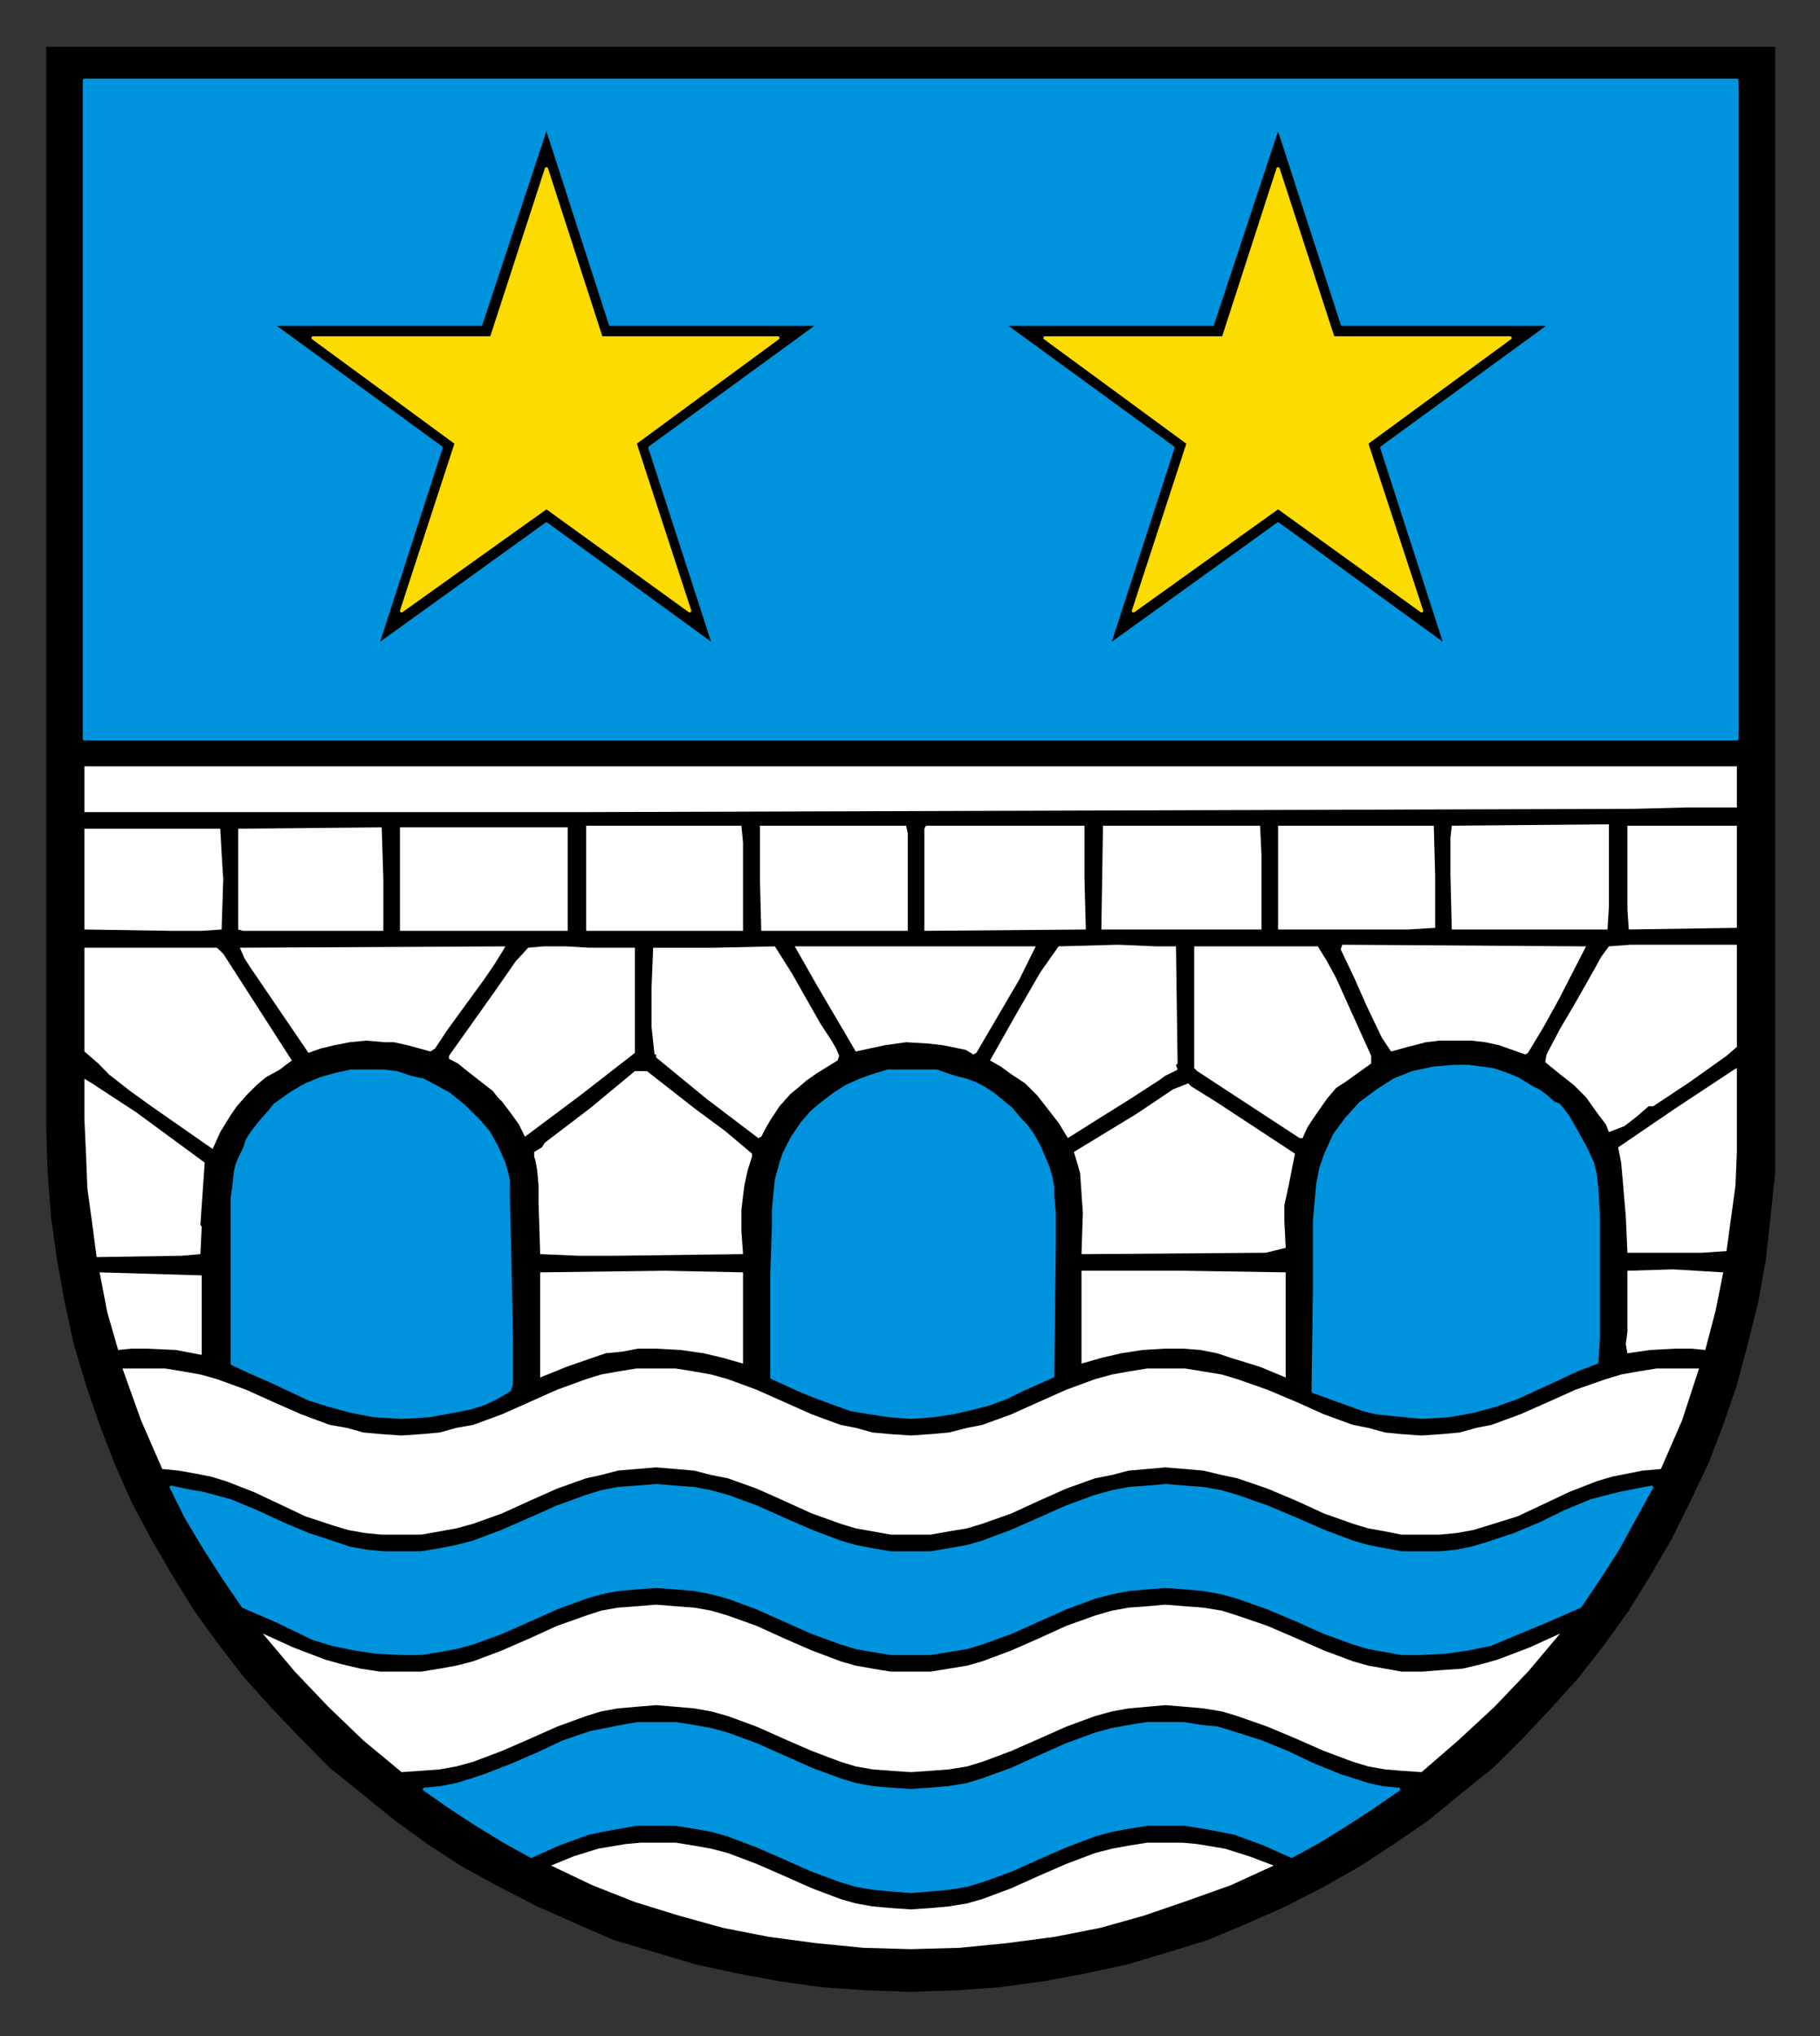 <?xml version="1.0" encoding="UTF-8"?>
<svg version="1.0" viewBox="0 0 399.13 446.42" xmlns="http://www.w3.org/2000/svg">
<rect x="0" y="0" width="399.13" height="446.42" fill="#333333" stroke="none"/>
<defs>
<clipPath id="a">
<path d="m354.48 310.32h63.71v-71.63h-63.71v71.63z"/>
</clipPath>
<clipPath id="b">
<path d="m354.48 310.32h63.71v-71.63h-63.71v71.63z"/>
</clipPath>
</defs>
<g transform="translate(-254.6 -419.15)">
<g transform="matrix(4.777 0 0 4.777 -892.95 -2275.7)">
<g transform="matrix(1.25 0 0 1.25 -200.89 267.79)" clip-path="url(#b)">
<path d="m354.59 238.79h63.5v39.69 1.62l-0.17 1.62-0.17 1.57-0.28 1.57-0.39 1.56-0.4 1.51-0.5 1.46-0.56 1.45-0.67 1.4-0.67 1.35-0.78 1.34-0.79 1.28-0.89 1.24-0.96 1.23-1.01 1.12-1.05 1.12-1.07 1.06-1.18 0.95-1.17 0.96-1.29 0.89-1.29 0.84-1.29 0.73-1.4 0.72-1.4 0.62-1.45 0.61-1.46 0.45-1.51 0.45-1.52 0.33-1.56 0.29-1.62 0.22-1.57 0.11-1.68 0.06-1.63-0.06-1.62-0.11-1.57-0.22-1.56-0.29-1.52-0.33-3.02-0.9-1.4-0.61-1.4-0.62-1.4-0.72-1.34-0.73-1.29-0.84-1.23-0.89-1.18-0.96-1.18-0.95-1.05-1.06-1.07-1.12-1.01-1.12-0.95-1.23-0.9-1.24-0.79-1.28-0.78-1.34-0.72-1.35-0.62-1.4-0.56-1.45-0.5-1.46-0.45-1.51-0.34-1.56-0.28-1.57-0.22-1.57-0.12-1.62-0.05-1.62v-39.69z" fill-rule="evenodd"/>
</g>
<g transform="matrix(1.25 0 0 1.25 -200.89 267.79)" clip-path="url(#a)">
<path d="m369.54 288.89v0l-0.89 0.16-1.01 0.06v0l-1.01-0.06-0.84-0.16-0.84-0.23-0.73-0.23-1.4-0.66-0.67-0.29-0.73-0.34v0-1.62 0-4.47 0l0.06-0.39v0l0.06-0.56 0.05-0.23 0.11-0.28v0l0.17-0.33v0l0.11-0.34v0l0.22-0.33 0.23-0.29v0l0.34-0.39 0.22-0.27v0l0.56-0.4 0.28-0.17 0.28-0.16v0l0.56-0.23 0.56-0.16 0.56-0.12h0.61v0h0.57l0.5 0.06v0l0.5 0.17v0l0.45 0.1v0l0.45 0.23v0l0.51 0.28v0l0.55 0.45 0.51 0.5v0l0.39 0.45 0.28 0.5v0l0.28 0.62 0.11 0.39 0.06 0.28v0 0.73 0l0.05 1.96v0l0.06 3.08v0 0.84 0.83 0l-0.06 0.23v0l-0.28 0.17-0.28 0.16v0l-0.39 0.18-0.51 0.16v0l-0.61 0.12v0z" fill="#0093dd" fill-rule="evenodd" stroke="#0093dd" stroke-linecap="round" stroke-linejoin="round" stroke-miterlimit="10" stroke-width=".12"/>
<path d="m401.12 288.16v-0.23 0l0.05-3.47v0-1.17-1.4l0.06-0.68 0.06-0.66 0.11-0.57 0.17-0.5v0l0.33-0.73 0.45-0.61 0.51-0.56 0.61-0.45 0.62-0.4 0.67-0.27 0.79-0.17 0.78-0.06v0h0.5l0.9 0.12 0.5 0.17v0l0.39 0.16v0l0.56 0.34v0l0.23 0.11 0.23 0.17v0l0.32 0.28v0l0.18 0.06v0l0.34 0.44 0.32 0.56 0.34 0.62 0.23 0.5v0l0.11 0.45 0.05 0.45v0l0.06 1v1.07 0 3.52 0l-0.06 0.84v0l-0.73 0.28-0.72 0.34-1.46 0.67-0.78 0.28-0.84 0.23-0.9 0.16-1 0.06v0l-0.62-0.06-0.5-0.05-0.56-0.06-0.45-0.11-0.95-0.34-0.9-0.33v0z" fill="#0093dd" fill-rule="evenodd" stroke="#0093dd" stroke-linecap="round" stroke-linejoin="round" stroke-miterlimit="10" stroke-width=".12"/>
<path d="m381.24 287.65v-3.8 0l0.06-1.74v0-0.61l0.05-0.57 0.06-0.55 0.17-0.62v0l0.11-0.33v0l0.29-0.57 0.38-0.56v0l0.34-0.39 0.39-0.33 0.45-0.34 0.44-0.28 0.51-0.23 0.45-0.16 0.56-0.17h0.5v0h0.57v0h0.38 0.34v0l0.34 0.12 0.33 0.11v0l0.4 0.1 0.33 0.12 0.33 0.17 0.34 0.22v0l0.68 0.56 0.28 0.34 0.27 0.28 0.23 0.33 0.22 0.39 0.34 0.79v0l0.11 0.39v0l0.06 0.34v0.33 0l0.06 0.62v0 1.12 0l-0.06 4.87v0l-1.12 0.5-0.57 0.28-0.61 0.23-0.61 0.16-0.73 0.17-0.73 0.11-0.84 0.06v0l-0.79-0.06-0.72-0.11-0.67-0.11-0.62-0.22-0.62-0.23-0.56-0.22-1.12-0.51v0z" fill="#0093dd" fill-rule="evenodd" stroke="#0093dd" stroke-linecap="round" stroke-linejoin="round" stroke-miterlimit="10" stroke-width=".12"/>
<path d="m405.99 260.79-2.35-7.28 6.21-4.53h-7.66l-2.36-7.28-2.41 7.28h-7.67l6.22 4.53-2.36 7.28 6.22-4.48 6.16 4.48zm-26.87 0-2.36-7.28 6.22-4.53h-7.67l-2.35-7.28-2.41 7.28h-7.67l6.21 4.53-2.35 7.28 6.22-4.48 6.16 4.48zm37.56 3.41h-60.69v-24.18h60.69v24.18z" fill="#0093dd" fill-rule="evenodd" stroke="#0093dd" stroke-linecap="round" stroke-linejoin="round" stroke-miterlimit="10" stroke-width=".12"/>
<path d="m395.69 295.32v0l-0.67 0.05-0.68 0.06-0.61 0.12-0.62 0.16-1.06 0.39-1.01 0.45-1 0.45-1.07 0.39-0.56 0.17-1.34 0.22h-0.73v0h-0.73l-0.67-0.11-0.62-0.11-0.56-0.17-1.06-0.39-2.02-0.9-1.06-0.39-0.61-0.16-0.62-0.12-0.68-0.06-0.72-0.05v0l-0.73 0.05-0.68 0.06-0.61 0.12-0.55 0.16-1.07 0.39-2.02 0.9-1.06 0.39-0.62 0.17-0.61 0.11-0.68 0.11h-0.72v0l-0.96-0.05-0.78-0.12-0.79-0.16-0.72-0.22-1.28-0.62-1.29-0.56v0l-0.73-1.07-0.68-1.06-0.67-1.12-0.56-1.12v0l0.56 0.12 0.62 0.11 1 0.27 0.96 0.4 0.95 0.44 0.95 0.4 1.01 0.33 0.5 0.17 0.62 0.11 0.62 0.06h0.67v0h0.72l0.68-0.11 0.61-0.12 0.62-0.16 1.06-0.4 1.01-0.44 1.01-0.45 1.07-0.39 0.55-0.17 0.61-0.12 0.68-0.05 0.73-0.06v0l0.72 0.06 0.68 0.05 0.62 0.12 0.61 0.17 1.06 0.39 1.01 0.45 1.01 0.44 1.06 0.4 0.56 0.16 0.62 0.12 0.67 0.11h0.73v0h0.73l0.67-0.11 0.67-0.12 0.56-0.16 1.07-0.4 1-0.44 1.01-0.45 1.06-0.39 0.62-0.17 0.61-0.12 0.68-0.05 0.67-0.06v0l0.73 0.06 0.67 0.05 0.67 0.12 0.57 0.17 1.11 0.39 1.07 0.45 1 0.44 1.07 0.4 0.56 0.16 0.62 0.12 0.61 0.11h0.73v0h0.67l0.62-0.06 0.55-0.11 0.57-0.17 1-0.33 0.95-0.4 0.9-0.44 0.96-0.4 1.05-0.27 0.56-0.11 0.62-0.12v0l-0.62 1.12-0.61 1.12-0.68 1.06-0.72 1.07v0l-1.28 0.56-1.35 0.56-0.67 0.28-0.79 0.16-0.84 0.12-0.89 0.05v0h-0.73l-0.61-0.11-0.62-0.11-0.56-0.17-1.07-0.39-1-0.45-1.07-0.45-1.11-0.39-0.57-0.16-0.67-0.12-0.67-0.06-0.73-0.05v0z" fill="#0093dd" stroke="#0093dd" stroke-linecap="round" stroke-linejoin="round" stroke-miterlimit="10" stroke-width=".12"/>
<path d="m395.69 304.05v0h-0.67l-0.68 0.11-0.61 0.11-0.62 0.17-1.06 0.4-1.01 0.44-1 0.45-1.07 0.39-0.56 0.17-0.67 0.11-0.67 0.06-0.73 0.06v0l-0.73-0.06-0.67-0.06-0.62-0.11-0.56-0.17-1.06-0.39-1.01-0.45-1.01-0.44-1.06-0.4-0.61-0.17-0.62-0.11-0.68-0.11h-0.72v0h-0.73l-0.62 0.11-0.61 0.11-0.56 0.12-1.07 0.39-1 0.45v0l-1.01-0.56-1.01-0.62-0.95-0.62-0.95-0.66v0l0.61-0.06 0.56-0.11 0.56-0.17 0.51-0.17 1-0.39 0.9-0.39 0.96-0.45 1-0.34 1.12-0.22 0.62-0.11h0.67v0h0.72l0.68 0.11 0.62 0.11 0.61 0.17 1.06 0.39 2.02 0.9 1.06 0.39 0.56 0.17 0.62 0.11 0.67 0.06 0.73 0.05v0l0.73-0.05 0.67-0.06 0.67-0.11 0.56-0.17 1.07-0.39 1-0.45 1.01-0.45 1.06-0.39 0.62-0.17 0.61-0.11 0.68-0.11h0.67v0h0.67l0.68 0.11 0.55 0.05 0.56 0.17 1.07 0.34 0.95 0.39 0.95 0.45 0.96 0.39 1.06 0.34 0.5 0.11 0.62 0.06v0l-0.96 0.66-0.95 0.62-1 0.62-1.02 0.56v0l-1-0.45-1.06-0.39-0.57-0.12-0.61-0.11-0.67-0.11h-0.73v0z" fill="#0093dd" stroke="#0093dd" stroke-linecap="round" stroke-linejoin="round" stroke-miterlimit="10" stroke-width=".12"/>
<path d="m372.73 287.65v-3.86l4.6-0.06 2.85 0.06v3.35l-0.73-0.21-0.72-0.17-0.84-0.12-0.9-0.05h-0.67l-0.56 0.11-0.62 0.06-0.5 0.17-0.95 0.33-0.96 0.39z" fill="#fff" fill-rule="evenodd"/>
<path d="m392.61 287.14v-3.41h1.84 1.91l3.75 0.06v3.86l-0.94-0.39-1.07-0.33-0.51-0.17-0.61-0.12-0.62-0.05h-0.67l-0.84 0.05-0.78 0.12-0.73 0.17-0.73 0.21z" fill="#fff" fill-rule="evenodd"/>
<path d="m357.23 286.64-0.4-1.39-0.28-1.46 3.75 0.11v1.46 1.46l-0.95-0.18-1.06-0.05h-0.56l-0.5 0.05z" fill="#fff" fill-rule="evenodd"/>
<path d="m412.66 286.76-0.06-0.34 0.06-0.44v-0.4-1.85l1.68-0.05 1.84 0.11-0.28 1.4-0.38 1.45-0.51-0.05h-0.56l-0.95 0.05-0.84 0.12z" fill="#fff" fill-rule="evenodd"/>
<path d="m355.99 276.68 0.28 0.17 1.62 1.06 2.52 1.85-0.16 2.29 0.05 0.06-0.05 1.01-0.68 0.06-3.13 0.05-0.17-1.29-0.17-1.23-0.05-1.28-0.06-1.29v-1.46z" fill="#fff" fill-rule="evenodd"/>
<path d="m380.18 283.12-4.65 0.06h-1.4l-1.4-0.06-0.06-1.91v-0.61l-0.05-0.56-0.06-0.34-0.05-0.16v-0.17l0.28-0.17 0.11-0.17 1.68-1.28 1.63-1.35h0.44l1.79 1.4 1.07 0.79 1 0.84v0.11l-0.16 0.5-0.12 0.56-0.05 0.39-0.06 0.51v0.78l0.06 0.84z" fill="#fff" fill-rule="evenodd"/>
<path d="m400.11 282.89-0.73 0.18-6.55 0.05h-0.22l0.05-1.51-0.1-1.46-0.11-0.39-0.12-0.39 2.3-1.4 1-0.67 0.34-0.23 0.56-0.22 0.11 0.11 0.9 0.56 2.91 1.91-0.23 1.17-0.16 0.73v0.56l0.05 1z" fill="#fff" fill-rule="evenodd"/>
<path d="m412.66 283.07-0.06-1.35-0.12-1.4-0.05-0.56-0.11-0.56 2.13-1.45 2.12-1.4 0.11-0.06v1.85 1.23l-0.05 1.23-0.17 1.23-0.16 1.18-0.9 0.06h-0.9-1.84z" fill="#fff" fill-rule="evenodd"/>
<path d="m360.7 279.26-2.25-1.57-0.78-0.56-0.78-0.61-0.39-0.4-0.51-0.44v-3.81h4.87l0.23 0.22 2.52 3.92-0.23 0.17-0.22 0.17-0.51 0.28-0.33 0.28-0.39 0.39-0.34 0.39-0.23 0.33-0.38 0.62-0.28 0.62z" fill="#fff" fill-rule="evenodd"/>
<path d="m400.62 278.86-3.76-2.46-0.11-0.11v-0.39-1.23-2.85h4.54l0.34 0.55 0.33 0.61 1.29 2.86v0.28l-0.95 0.68-0.34 0.22-0.33 0.39-0.51 0.73-0.22 0.34-0.17 0.38h-0.11z" fill="#fff" fill-rule="evenodd"/>
<path d="m380.74 278.86-1.91-1.45-1.84-1.51v-0.11h-0.06l-0.11-1.01v-1.46l0.06-1.45h2.24l2.23-0.05 0.63 1 1.05 1.85 0.4 0.61 0.17 0.29 0.11 0.27-0.06 0.17-0.73 0.45-0.39 0.27-0.34 0.29-0.27 0.22-0.4 0.45-0.33 0.5-0.17 0.29-0.17 0.33-0.11 0.05z" fill="#fff" fill-rule="evenodd"/>
<path d="m392.11 278.86-0.34-0.56-0.78-1-0.45-0.45-0.5-0.33-0.4-0.29-0.28-0.16-0.11-0.06 0.95-1.68 0.9-1.56 0.67-0.95 2.18-0.06 1.41 0.06h0.72l0.06 4.3-0.06 0.06 0.06 0.17-0.45 0.22-0.22 0.16-1.13 0.73-1.17 0.73-1.06 0.67z" fill="#fff" fill-rule="evenodd"/>
<path d="m372.17 278.81-0.22-0.45-0.28-0.39-0.34-0.45-0.16-0.16-0.18-0.23-1-0.78-0.28-0.23-0.33-0.17v-0.11l1.67-2.35 0.78-1.12 0.46-0.5 0.56-0.05h0.84l0.84 0.05h1.68v3.86l-2.02 1.57-2.02 1.51z" fill="#fff" fill-rule="evenodd"/>
<path d="m411.98 278.64-0.11-0.28-0.34-0.45-0.39-0.55-0.45-0.45-0.5-0.39-0.55-0.45 0.05-0.28 0.5-0.95 0.56-0.95 0.73-1.29 0.22-0.4 0.28-0.38 0.79-0.06h1.96 1.95v3.75l-0.38 0.33-1.35 0.96-1.34 0.89h-0.17l-0.45 0.39-0.44 0.34-0.57 0.22z" fill="#fff" fill-rule="evenodd"/>
<path d="m388.64 275.79-0.28-0.17-0.84-0.17-0.51-0.06-0.84-0.05-0.78 0.11-0.56 0.12-0.23 0.05-0.28 0.06-1.45-2.47-0.79-1.39h2.08 2.01 4.76l-0.61 1.23-1.57 2.68-0.11 0.06z" fill="#fff" fill-rule="evenodd"/>
<path d="m408.91 275.79-0.96-0.34-0.5-0.11-0.51-0.06h-0.73-0.44l-0.51 0.06-0.66 0.17-0.62 0.17-0.34-0.51-0.56-1.17-0.45-1.02-0.5-1.05 0.06-0.17 8.95 0.06-1 1.95-0.56 1.01-0.57 0.95-0.1 0.06z" fill="#fff" fill-rule="evenodd"/>
<path d="m364.22 275.73-2.13-3.13-0.22-0.34-0.17-0.39 9.75-0.05-0.06 0.11-0.34 0.55-0.39 0.57-0.89 1.22-0.45 0.62-0.45 0.68-0.17 0.11-0.84-0.23-0.5-0.11h-0.34l-0.67-0.06-0.62 0.06-0.56 0.11-0.5 0.12-0.45 0.16z" fill="#fff" fill-rule="evenodd"/>
<path d="m361.03 271.2-0.73 0.05h-1.12l-3.19-0.05v-3.7h4.99l0.05 0.9 0.06 0.95-0.06 1.85z" fill="#fff" fill-rule="evenodd"/>
<path d="m366.97 271.25h-5.15l-0.18-0.05v-1.85-1.85l5.27-0.05 0.06 1.9v1.9z" fill="#fff" fill-rule="evenodd"/>
<path d="m367.58 271.25v-1-1.07-1.73h6.16v3.8h-6.16z" fill="#fff" fill-rule="evenodd"/>
<path d="m374.42 271.25v-3.86h5.7l0.06 0.62v0.84 2.4h-5.76z" fill="#fff" fill-rule="evenodd"/>
<path d="m380.85 271.25-0.05-1.9v-1.96h2.68 2.69l0.06 0.28v0.9 2.68h-2.69-2.69z" fill="#fff" fill-rule="evenodd"/>
<path d="m386.84 271.25v-2.8-0.44-0.51l0.06-0.11h0.22 0.17 2.02 3.41v1.91l0.05 1.9-5.93 0.05z" fill="#fff" fill-rule="evenodd"/>
<path d="m393.34 271.2 0.06-3.81h5.77l0.05 1.06v2.75h-5.88z" fill="#fff" fill-rule="evenodd"/>
<path d="m399.83 271.2v-3.81h5.72l0.05 1.84v1.91l-1 0.06h-1.07-3.7z" fill="#fff" fill-rule="evenodd"/>
<path d="m406.21 271.2-0.05-2.02v-0.89-0.45l0.05-0.45 5.77-0.05v3.02l-0.05 0.84h-5.72z" fill="#fff" fill-rule="evenodd"/>
<path d="m412.71 271.2-0.05-0.73v-3.08h4.02v3.75l-3.97 0.06z" fill="#fff" fill-rule="evenodd"/>
<path d="m355.99 265.21h60.69v1.51h-1.84l-1.91 0.05-38.4 0.12h-0.79-17.75v-1.68z" fill="#fff" fill-rule="evenodd"/>
<path d="m395.69 290.95-0.67 0.06-0.68 0.06-0.61 0.16-0.62 0.12-1.06 0.38-1.01 0.45-1 0.46-1.07 0.38-0.56 0.17-0.67 0.11-0.67 0.12h-0.73-0.73l-0.67-0.12-0.62-0.11-0.56-0.17-1.06-0.38-1.01-0.46-1.01-0.45-1.06-0.38-0.61-0.12-0.62-0.16-0.68-0.06-0.72-0.06-0.73 0.06-0.68 0.06-0.61 0.16-0.55 0.12-1.07 0.38-1.01 0.45-1.01 0.46-1.06 0.38-0.62 0.17-0.61 0.11-0.68 0.12h-0.72-0.73l-0.62-0.06-0.61-0.11-0.57-0.17-1-0.33-0.95-0.45-0.96-0.45-1-0.39-0.56-0.17-0.56-0.11-0.62-0.11-0.61-0.06-0.78-1.79-0.68-1.9h0.9 0.67l0.67 0.11 0.62 0.11 0.61 0.17 1.07 0.39 1 0.45 1.02 0.45 1.05 0.39 0.63 0.11 0.61 0.17 0.67 0.06 0.73 0.05 0.72-0.05 0.68-0.06 0.61-0.17 0.62-0.11 1.06-0.39 2.02-0.9 1.07-0.39 0.55-0.17 0.61-0.11 0.68-0.11h0.73 0.72l0.68 0.11 0.62 0.11 0.61 0.17 1.06 0.39 2.02 0.9 1.06 0.39 0.56 0.11 0.62 0.17 0.67 0.06 0.73 0.05 0.73-0.05 0.67-0.06 0.67-0.17 0.56-0.11 1.07-0.39 1-0.45 1.01-0.45 1.06-0.39 0.62-0.17 0.61-0.11 0.68-0.11h0.67 0.73l1.34 0.22 0.57 0.17 1.11 0.39 1.07 0.45 1 0.45 1.07 0.39 0.56 0.11 0.62 0.17 0.61 0.06 0.73 0.05 0.73-0.05 0.67-0.06 0.61-0.17 0.56-0.11 1.06-0.39 1.02-0.45 1-0.45 1.12-0.39 0.56-0.17 0.62-0.11 0.67-0.11h0.73 0.84l-0.62 1.9-0.78 1.79-0.68 0.06-0.55 0.11-0.56 0.11-0.57 0.17-1 0.39-0.95 0.45-0.96 0.45-1.06 0.33-0.56 0.17-0.61 0.11-0.62 0.06h-0.67-0.73l-0.61-0.12-0.62-0.11-0.56-0.17-1.07-0.38-1-0.46-1.07-0.45-1.11-0.38-0.57-0.12-0.67-0.16-0.67-0.06-0.73-0.06z" fill="#fff"/>
<path d="m373.13 305.57 0.83-0.34 0.9-0.28 1.01-0.17 0.55-0.05h0.57 0.72l0.68 0.11 0.62 0.11 0.61 0.16 1.06 0.4 1.01 0.44 1.01 0.45 1.06 0.4 0.56 0.16 0.62 0.11 0.67 0.06 0.73 0.05 0.73-0.05 0.67-0.06 0.67-0.11 0.56-0.16 1.07-0.4 1-0.45 1.01-0.44 1.06-0.4 0.62-0.16 0.61-0.11 0.68-0.11h0.67 0.62l0.55 0.05 1.02 0.17 0.89 0.28 0.9 0.34-1.57 0.72-1.57 0.56-1.63 0.56-1.61 0.45-1.68 0.33-1.75 0.23-1.73 0.17-1.79 0.05-1.74-0.05-1.73-0.17-1.73-0.23-1.69-0.33-1.62-0.45-1.62-0.5-1.57-0.62-1.51-0.72z" fill="#fff"/>
<path d="m376.99 299.68-0.73 0.06-0.68 0.06-0.61 0.11-0.55 0.17-1.07 0.39-1.01 0.45-1.01 0.44-1.06 0.4-0.62 0.17-0.61 0.11-0.68 0.05-0.72 0.05-1.4-1.16-1.29-1.24-1.23-1.29-1.18-1.4 1.12 0.51 1.18 0.45 0.61 0.17 0.68 0.16 0.73 0.11h0.78 0.72l0.68-0.11 0.61-0.11 0.62-0.16 1.06-0.4 1.01-0.44 1.01-0.46 1.07-0.38 0.55-0.18 0.61-0.11 0.68-0.05 0.73-0.06 0.72 0.06 0.68 0.05 0.62 0.11 0.61 0.18 1.06 0.38 1.01 0.46 1.01 0.44 1.06 0.4 0.56 0.16 0.62 0.11 0.67 0.11h0.73 0.73l1.34-0.22 0.56-0.16 1.07-0.4 1-0.44 1.01-0.46 1.06-0.38 0.62-0.18 0.61-0.11 0.68-0.05 0.67-0.06 0.73 0.06 0.67 0.05 0.67 0.11 0.57 0.18 1.11 0.38 1.07 0.46 1 0.44 1.07 0.4 0.56 0.16 0.62 0.11 0.61 0.11h0.73l0.78-0.06 0.73-0.05 0.67-0.16 0.61-0.17 1.18-0.45 1.12-0.51-1.18 1.4-1.23 1.29-1.34 1.24-1.34 1.16-0.73-0.05-0.61-0.05-0.62-0.11-0.56-0.17-1.07-0.4-1-0.44-1.07-0.45-1.11-0.39-0.57-0.17-0.67-0.11-0.67-0.06-0.73-0.06-0.67 0.06-0.68 0.06-0.61 0.11-0.62 0.17-1.06 0.39-1.01 0.45-1 0.44-1.07 0.4-0.56 0.17-0.67 0.11-0.67 0.05-0.73 0.05-0.73-0.05-0.67-0.05-0.62-0.11-0.56-0.17-1.06-0.4-1.01-0.44-1.01-0.45-1.06-0.39-0.61-0.17-0.62-0.11-0.68-0.06-0.72-0.06z" fill="#fff"/>
<path d="m378.22 259.5-5.26-3.8-5.32 3.8 2.01-6.16-5.26-3.86h6.55l2.02-6.21 2.01 6.21h6.49l-5.25 3.86 2.01 6.16z" fill="#fcdb00" stroke="#fcdb00" stroke-linecap="round" stroke-linejoin="round" stroke-miterlimit="10" stroke-width=".12"/>
<path d="m405.1 259.5-5.27-3.8-5.31 3.8 2.01-6.16-5.26-3.86h6.55l2.01-6.21 2.02 6.21h6.5l-5.27 3.86 2.02 6.16z" fill="#fcdb00" stroke="#fcdb00" stroke-linecap="round" stroke-linejoin="round" stroke-miterlimit="10" stroke-width=".12"/>
</g>
</g>
</g>
</svg>
